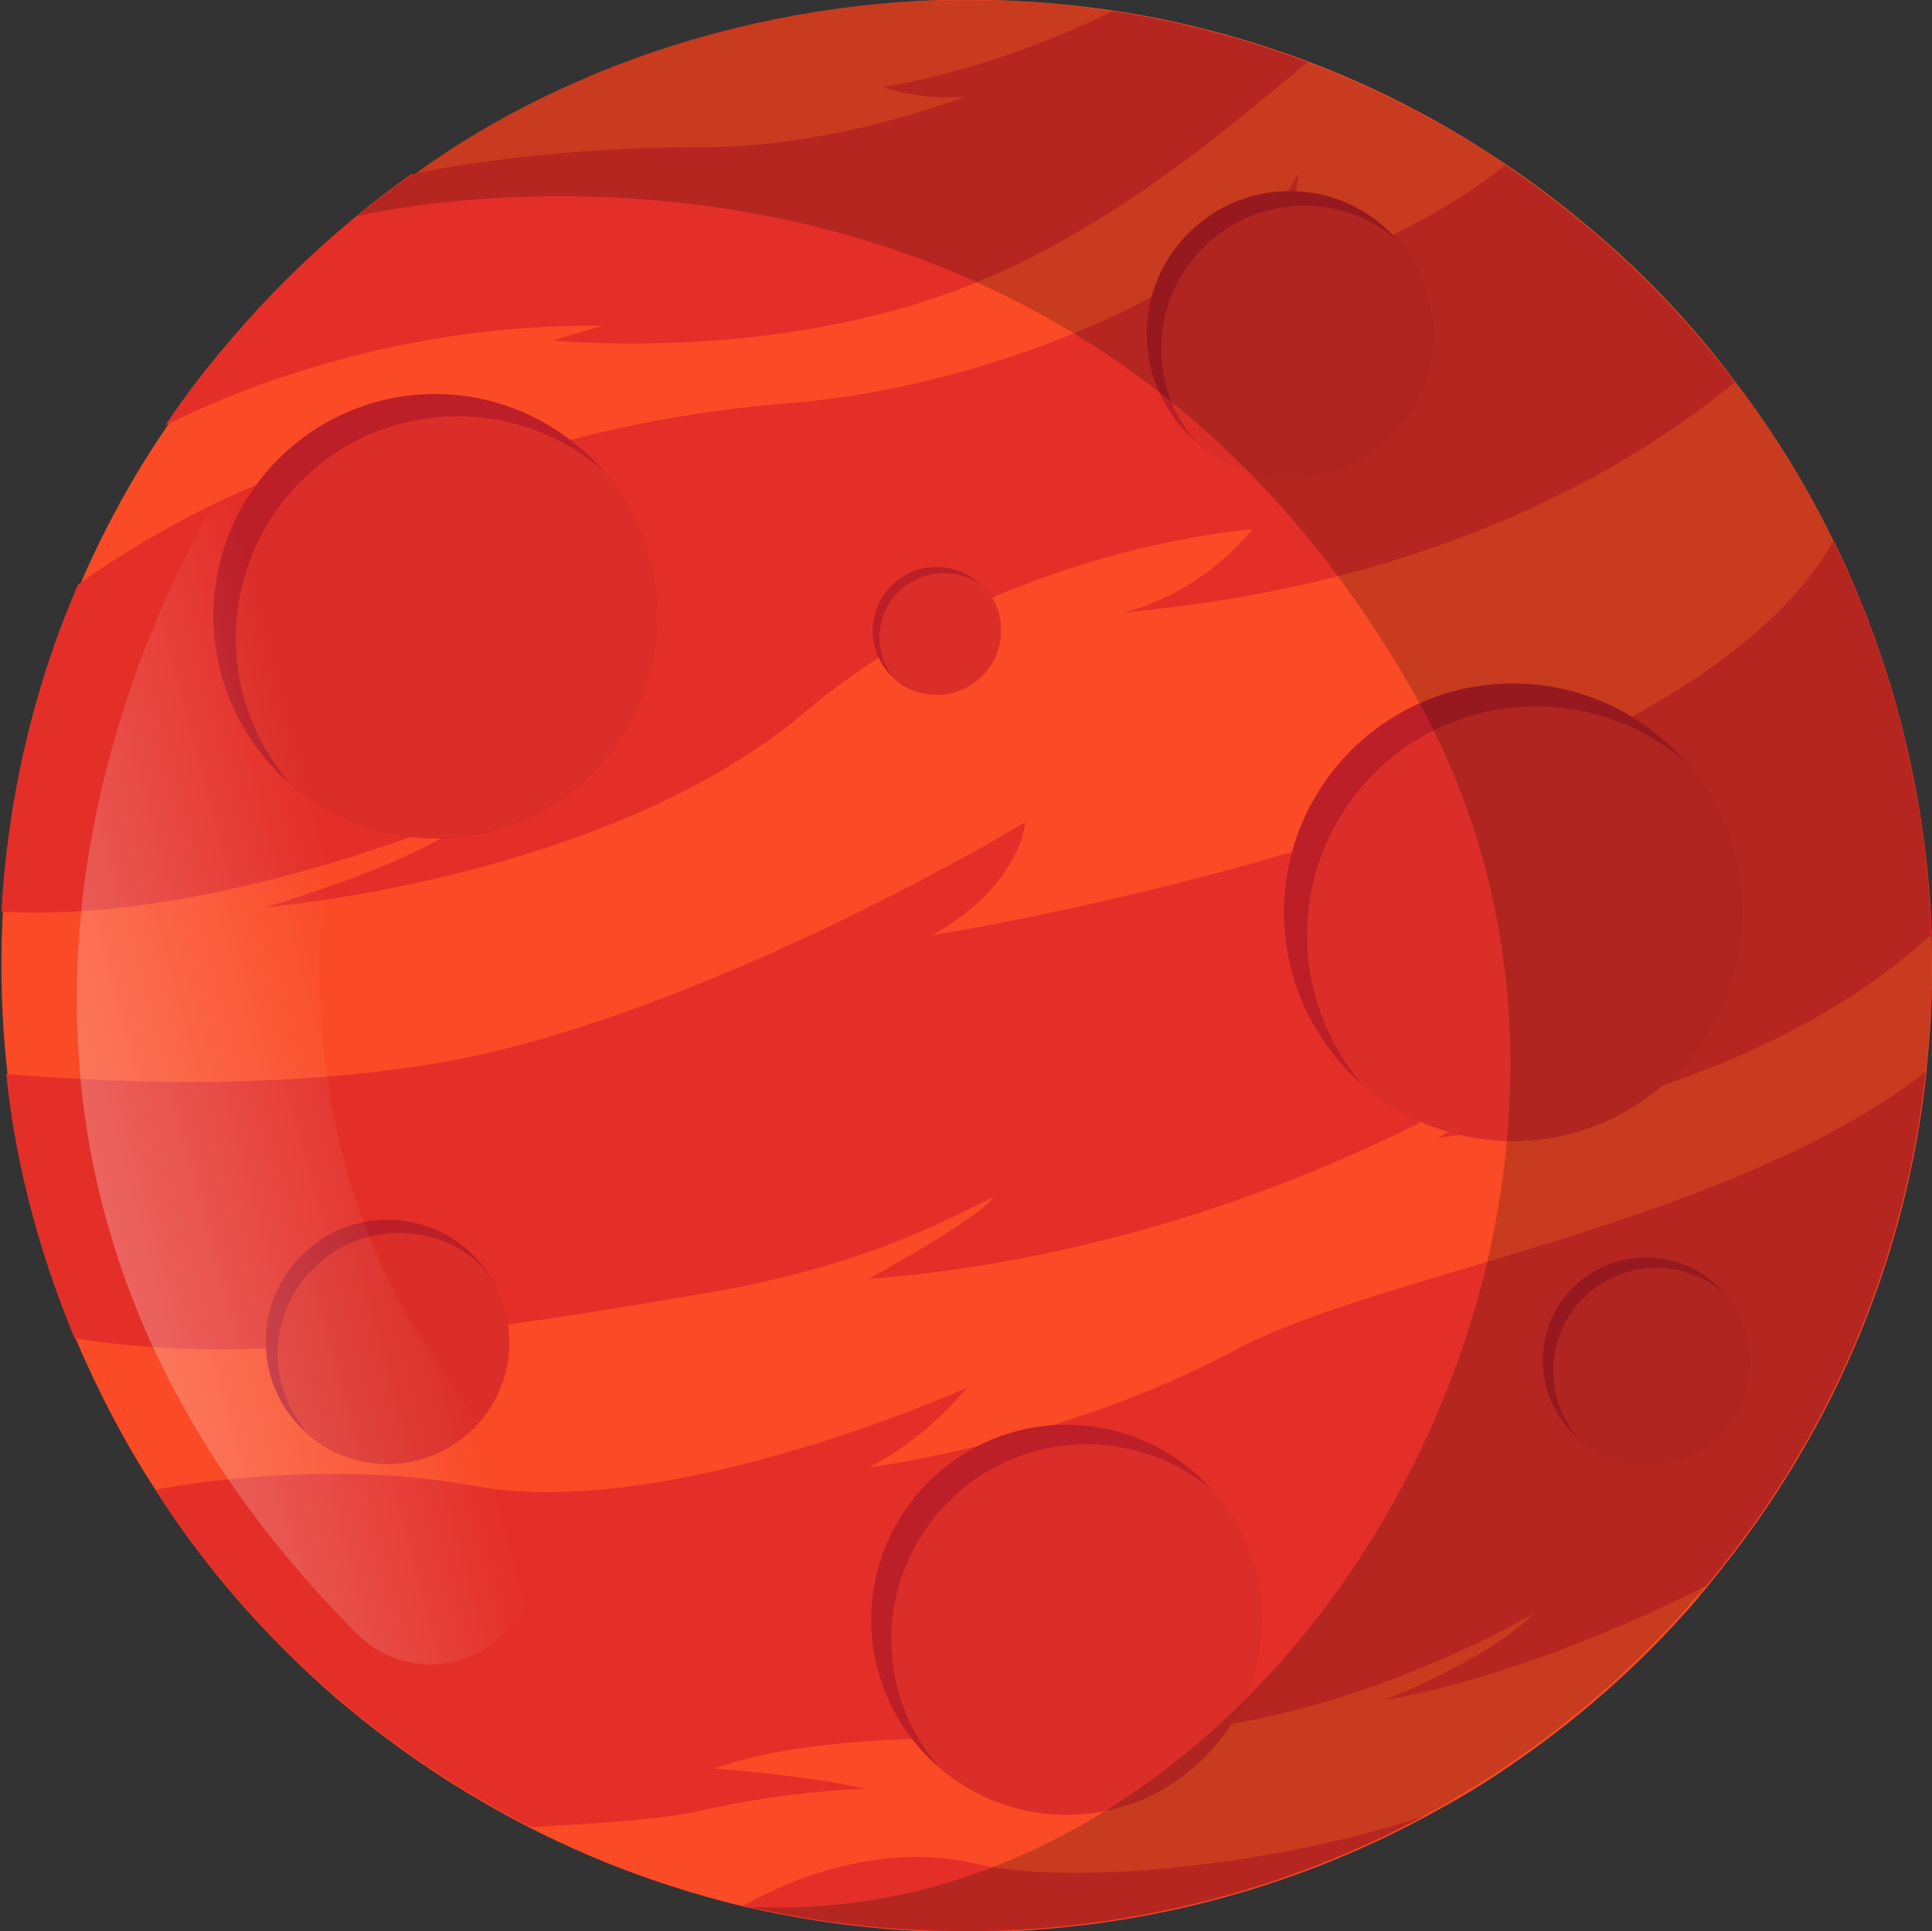 <?xml version="1.0" encoding="utf-8"?>
<!-- Generator: Adobe Illustrator 23.1.0, SVG Export Plug-In . SVG Version: 6.00 Build 0)  -->
<svg version="1.1" id="Layer_1" xmlns="http://www.w3.org/2000/svg" xmlns:xlink="http://www.w3.org/1999/xlink" x="0px" y="0px"
	 viewBox="0 0 277 276.9" style="enable-background:new 0 0 277 276.9;" xml:space="preserve">
<rect x="0" y="0" width="277" height="276.9" fill="#333333" stroke="none"/>
<style type="text/css">
	.st0{fill:#FA4A26;}
	.st1{fill:#E42F28;}
	.st2{fill:#BD1F28;}
	.st3{fill:#DC2E28;}
	.st4{opacity:0.2;}
	.st5{opacity:0.8;fill:url(#SVGID_1_);}
</style>
<g>
	<g>
		<g>
			<path class="st0" d="M276.6,149.2c-0.1,1.5-0.3,3-0.4,4.6c-2.2,20.5-9.1,40.8-20.7,59c-3.2,5.1-6.8,9.9-10.7,14.7
				c-0.4,0.5-0.9,1-1.3,1.6c-8.4,9.8-18,18.1-28.2,24.9c-3.5,2.4-7.2,4.5-10.9,6.5c-29.7,16-64.2,20.5-96.7,13.1l-0.1,0
				c-0.3-0.1-0.6-0.1-0.9-0.2c-10.4-2.5-20.7-6.2-30.5-11.2c-9.8-5-19.2-11.2-28-18.7c-2.4-2.1-4.7-4.2-6.9-6.4
				c-7.3-7.2-13.6-15-18.9-23.3c-4.5-6.9-8.3-14.2-11.5-21.7c-2.7-6.5-4.9-13.1-6.6-19.8c-1.5-6-2.6-12-3.2-18.1
				c-0.9-7.7-1.1-15.6-0.7-23.3c0.9-16,4.5-31.9,11-46.9c3.4-7.9,7.5-15.5,12.5-22.8c3-4.5,6.3-8.8,10-13c5.4-6.3,11.3-12,17.5-17.1
				c2.5-2.1,5.1-4,7.7-5.9C68,18.7,77.7,13.6,87.8,9.6c15.1-5.9,31.1-9.1,47.1-9.6c8.2-0.2,16.5,0.3,24.6,1.5
				c9.5,1.4,18.9,3.9,28,7.3c9.8,3.7,19.3,8.6,28.3,14.7c4.5,3,8.9,6.4,13.1,10c7.5,6.4,14.1,13.5,19.8,21.1
				c5.5,7.2,10.2,14.8,14.1,22.8c8.4,17.2,13.1,35.8,14,54.7c0,0,0,0,0,0.1c0,0.5,0,1,0.1,1.6C277.1,138.9,277,144,276.6,149.2z"/>
			<path class="st1" d="M179.6,75.9c0,0-36.1,2.4-64.3,26.3C87,126.1,38,130.1,38,130.1s24.7-7.1,30.2-13.7c0,0-37.2,16.2-68,14.3
				c0.9-16,4.5-31.9,11-46.9c11.7-8.3,34.1-21.2,62.9-23.9c0,0-7.9,3.9-11.4,9.8c0.3-0.1,19.1-9.4,50.6-11.9
				c31.8-2.6,65.5-18.8,72.9-33c0,0-0.4,9.3-9.4,17.9c0.4-0.1,24-6.9,39-19c4.5,3,8.9,6.4,13.1,10c7.5,6.4,14.1,13.5,19.8,21.1
				c-13.7,11.4-41.8,28.9-87.5,33C161.3,87.7,170.9,86.1,179.6,75.9z"/>
			<path class="st1" d="M187.5,8.9c-9.7,7.9-27.3,23.7-49,32.2c-28,11-59.2,7.7-59.2,7.7l7.1-2.1C55.6,46.4,32.2,56.7,23.7,61
				c3-4.5,6.3-8.8,10-13c5.4-6.3,11.3-12,17.5-17.1c2.5-2.1,5.1-4,7.7-5.9c11.4-2.3,25.4-3.9,42.1-3.9c19.1,0,37.5-7.3,37.5-7.3
				c-5.9,0.8-11.9-1.3-11.9-1.3c13.9-2.4,25.8-7.4,32.9-10.9C169,3,178.4,5.5,187.5,8.9z"/>
			<path class="st1" d="M217.2,153.3c0,0-38.8,25.9-92.7,30.1c0,0,15.8-8.6,18-11.8c-6.8,3.3-18.2,9.8-40.6,13.7
				c-50.7,8.8-71.8,9.6-91.2,6.6c-2.7-6.5-4.9-13.1-6.6-19.8c-1.5-6-2.6-12-3.2-18.1c16.7,1.4,46.5,2.6,71.1-3.5
				c36.3-9.1,75-32.6,75-32.6s-0.5,8.9-13.3,16.2c0,0,107-16.8,129.2-56.6c8.4,17.2,13.1,35.8,14,54.7c0,0,0,0,0,0.1
				c0,0.5,0,1,0.1,1.6c-9.8,9.1-30.9,23.5-70.8,29.3C206.1,163.1,219.8,155.8,217.2,153.3z"/>
			<path class="st1" d="M276.1,153.7c-2.2,20.5-9.1,40.8-20.7,59c-3.2,5.1-6.8,9.9-10.7,14.7c-15.5,7.8-32.8,14.1-46.3,16.4
				c0,0,14.5-5.5,21.6-12.5c-0.3,0.2-19.4,11.5-42.3,15.7c-23.1,4.3-54.1-0.8-75.3,6.6c0,0,13.7,1,21.6,2.9c0,0-10.6,0.2-23.4,3.1
				c-5.7,1.3-14.1,1.8-24.5,2.4c-9.8-5-19.2-11.2-28-18.7c-2.4-2.1-4.7-4.2-6.9-6.4c-7.3-7.2-13.6-15-18.9-23.3
				c10.1-1.8,27.7-3.8,45.9-0.5c27.9,5.1,70.4-14.1,70.4-14.1s-5.5,7.1-14,11.4c0,0,27.2-3.3,52.7-16.9
				C197.8,182.5,247.7,175.7,276.1,153.7z"/>
			<path class="st1" d="M204.2,260.4c-29.7,16-64.2,20.5-96.7,13.1l-0.1,0c-0.3-0.1-0.6-0.1-0.9-0.2c4.9-2.8,18.8-9.6,33.7-6
				C154.7,270.6,184.4,267.1,204.2,260.4z"/>
			<g>
				<path class="st2" d="M94.2,88.4c0,17.6-14.3,31.8-31.8,31.8c-8,0-15.2-2.9-20.8-7.8l0,0c-6.7-5.8-11-14.5-11-24.1
					c0-17.6,14.3-31.8,31.8-31.8c9.6,0,18.2,4.3,24.1,11c0,0,0,0,0,0C91.3,73.1,94.2,80.4,94.2,88.4z"/>
				<path class="st3" d="M94.2,88.4c0,17.6-14.3,31.8-31.8,31.8c-8,0-15.2-2.9-20.8-7.8l0,0c-4.8-5.6-7.8-12.9-7.8-20.8
					C33.8,74,48,59.7,65.6,59.7c8,0,15.3,2.9,20.9,7.8c0,0,0,0,0,0C91.3,73.1,94.2,80.4,94.2,88.4z"/>
			</g>
			<g>
				<path class="st2" d="M205.4,47.9c0,11.3-9.2,20.5-20.5,20.5c-5.1,0-9.8-1.9-13.4-5l0,0c-4.3-3.8-7.1-9.3-7.1-15.5
					c0-11.3,9.2-20.5,20.5-20.5c6.2,0,11.7,2.7,15.5,7.1c0,0,0,0,0,0C203.6,38.1,205.4,42.8,205.4,47.9z"/>
				<path class="st3" d="M205.4,47.9c0,11.3-9.2,20.5-20.5,20.5c-5.1,0-9.8-1.9-13.4-5l0,0c-3.1-3.6-5-8.3-5-13.4
					c0-11.3,9.2-20.5,20.5-20.5c5.1,0,9.8,1.9,13.4,5c0,0,0,0,0,0C203.6,38.1,205.4,42.8,205.4,47.9z"/>
			</g>
			<g>
				<path class="st2" d="M249.7,130.8c0,18.1-14.7,32.8-32.8,32.8c-8.2,0-15.7-3-21.5-8l0,0c-6.9-6-11.3-14.9-11.3-24.8
					c0-18.1,14.7-32.8,32.8-32.8c9.9,0,18.8,4.4,24.8,11.3c0,0,0,0,0,0C246.7,115.1,249.7,122.6,249.7,130.8z"/>
				<path class="st3" d="M249.7,130.8c0,18.1-14.7,32.8-32.8,32.8c-8.2,0-15.7-3-21.5-8l0,0c-5-5.8-8-13.3-8-21.5
					c0-18.1,14.7-32.8,32.8-32.8c8.2,0,15.7,3,21.5,8c0,0,0,0,0,0C246.7,115.1,249.7,122.6,249.7,130.8z"/>
			</g>
			<g>
				<path class="st2" d="M73,192.5c0,9.6-7.8,17.4-17.5,17.4c-4.4,0-8.4-1.6-11.4-4.3l0,0c-3.7-3.2-6-7.9-6-13.2
					c0-9.6,7.8-17.5,17.4-17.5c5.3,0,10,2.3,13.2,6c0,0,0,0,0,0C71.4,184.1,73,188.1,73,192.5z"/>
				<path class="st3" d="M73,192.5c0,9.6-7.8,17.4-17.5,17.4c-4.4,0-8.4-1.6-11.4-4.3l0,0c-2.6-3.1-4.3-7.1-4.3-11.4
					c0-9.6,7.8-17.4,17.4-17.4c4.4,0,8.4,1.6,11.4,4.3c0,0,0,0,0,0C71.4,184.1,73,188.1,73,192.5z"/>
			</g>
			<g>
				<path class="st2" d="M143.5,90.4c0,5.1-4.1,9.2-9.2,9.2c-2.3,0-4.4-0.8-6-2.2l0,0c-1.9-1.7-3.2-4.2-3.2-6.9
					c0-5.1,4.1-9.2,9.2-9.2c2.8,0,5.3,1.2,6.9,3.2c0,0,0,0,0,0C142.7,86,143.5,88.1,143.5,90.4z"/>
				<path class="st3" d="M143.5,90.4c0,5.1-4.1,9.2-9.2,9.2c-2.3,0-4.4-0.8-6-2.2l0,0c-1.4-1.6-2.2-3.7-2.2-6c0-5.1,4.1-9.2,9.2-9.2
					c2.3,0,4.4,0.8,6,2.2c0,0,0,0,0,0C142.7,86,143.5,88.1,143.5,90.4z"/>
			</g>
			<g>
				<path class="st2" d="M250.8,195.1c0,8.2-6.6,14.8-14.8,14.8c-3.7,0-7.1-1.4-9.7-3.6l0,0c-3.1-2.7-5.1-6.7-5.1-11.2
					c0-8.2,6.6-14.8,14.8-14.8c4.5,0,8.5,2,11.2,5.1c0,0,0,0,0,0C249.4,188,250.8,191.4,250.8,195.1z"/>
				<path class="st3" d="M250.8,195.1c0,8.2-6.6,14.8-14.8,14.8c-3.7,0-7.1-1.4-9.7-3.6l0,0c-2.2-2.6-3.6-6-3.6-9.7
					c0-8.2,6.6-14.8,14.8-14.8c3.7,0,7.1,1.4,9.7,3.6c0,0,0,0,0,0C249.4,188,250.8,191.4,250.8,195.1z"/>
			</g>
			<g>
				<path class="st2" d="M180.9,232.2c0,15.4-12.5,28-28,28c-7,0-13.4-2.6-18.3-6.8l0,0c-5.9-5.1-9.7-12.7-9.7-21.1
					c0-15.4,12.5-28,28-28c8.4,0,16,3.7,21.2,9.7c0,0,0,0,0,0C178.3,218.9,180.9,225.3,180.9,232.2z"/>
				<path class="st3" d="M180.9,232.2c0,15.4-12.5,28-28,28c-7,0-13.4-2.6-18.3-6.8l0,0c-4.2-4.9-6.8-11.3-6.8-18.3
					c0-15.4,12.5-28,28-28c7,0,13.4,2.6,18.3,6.8c0,0,0,0,0,0C178.3,218.9,180.9,225.3,180.9,232.2z"/>
			</g>
		</g>
		<path class="st4" d="M228.9,33.6c57.9,50,64.4,137.4,14.4,195.3c-34.7,40.2-87.5,55.6-135.9,44.5c76.4,4.1,137.3-99.4,95.6-173.5
			C150.6,6.7,51.2,31,51.2,31C102.3-10.6,177.3-10.9,228.9,33.6z"/>
		
			<linearGradient id="SVGID_1_" gradientUnits="userSpaceOnUse" x1="679.284" y1="1625.259" x2="632.188" y2="1496.096" gradientTransform="matrix(-8.770000e-02 0.996 -0.996 -8.770000e-02 1600.427 -345.973)">
			<stop  offset="0" style="stop-color:#FFFFFF"/>
			<stop  offset="1" style="stop-color:#FFFFFF;stop-opacity:0"/>
		</linearGradient>
		<path class="st5" d="M28.7,75.8c-13.6,25.3-41,94.7,22.5,158.5c6.2,6.2,16.4,5.7,21.9-1l2.7-3.3c4.9-5.9,4.4-14.6-1.1-20
			c-16.3-15.9-43.6-54.6-19.1-122.2c3-8.3-1.9-17.4-10.4-19.4l0,0C38.7,66.8,31.9,69.9,28.7,75.8z"/>
	</g>
</g>
</svg>
